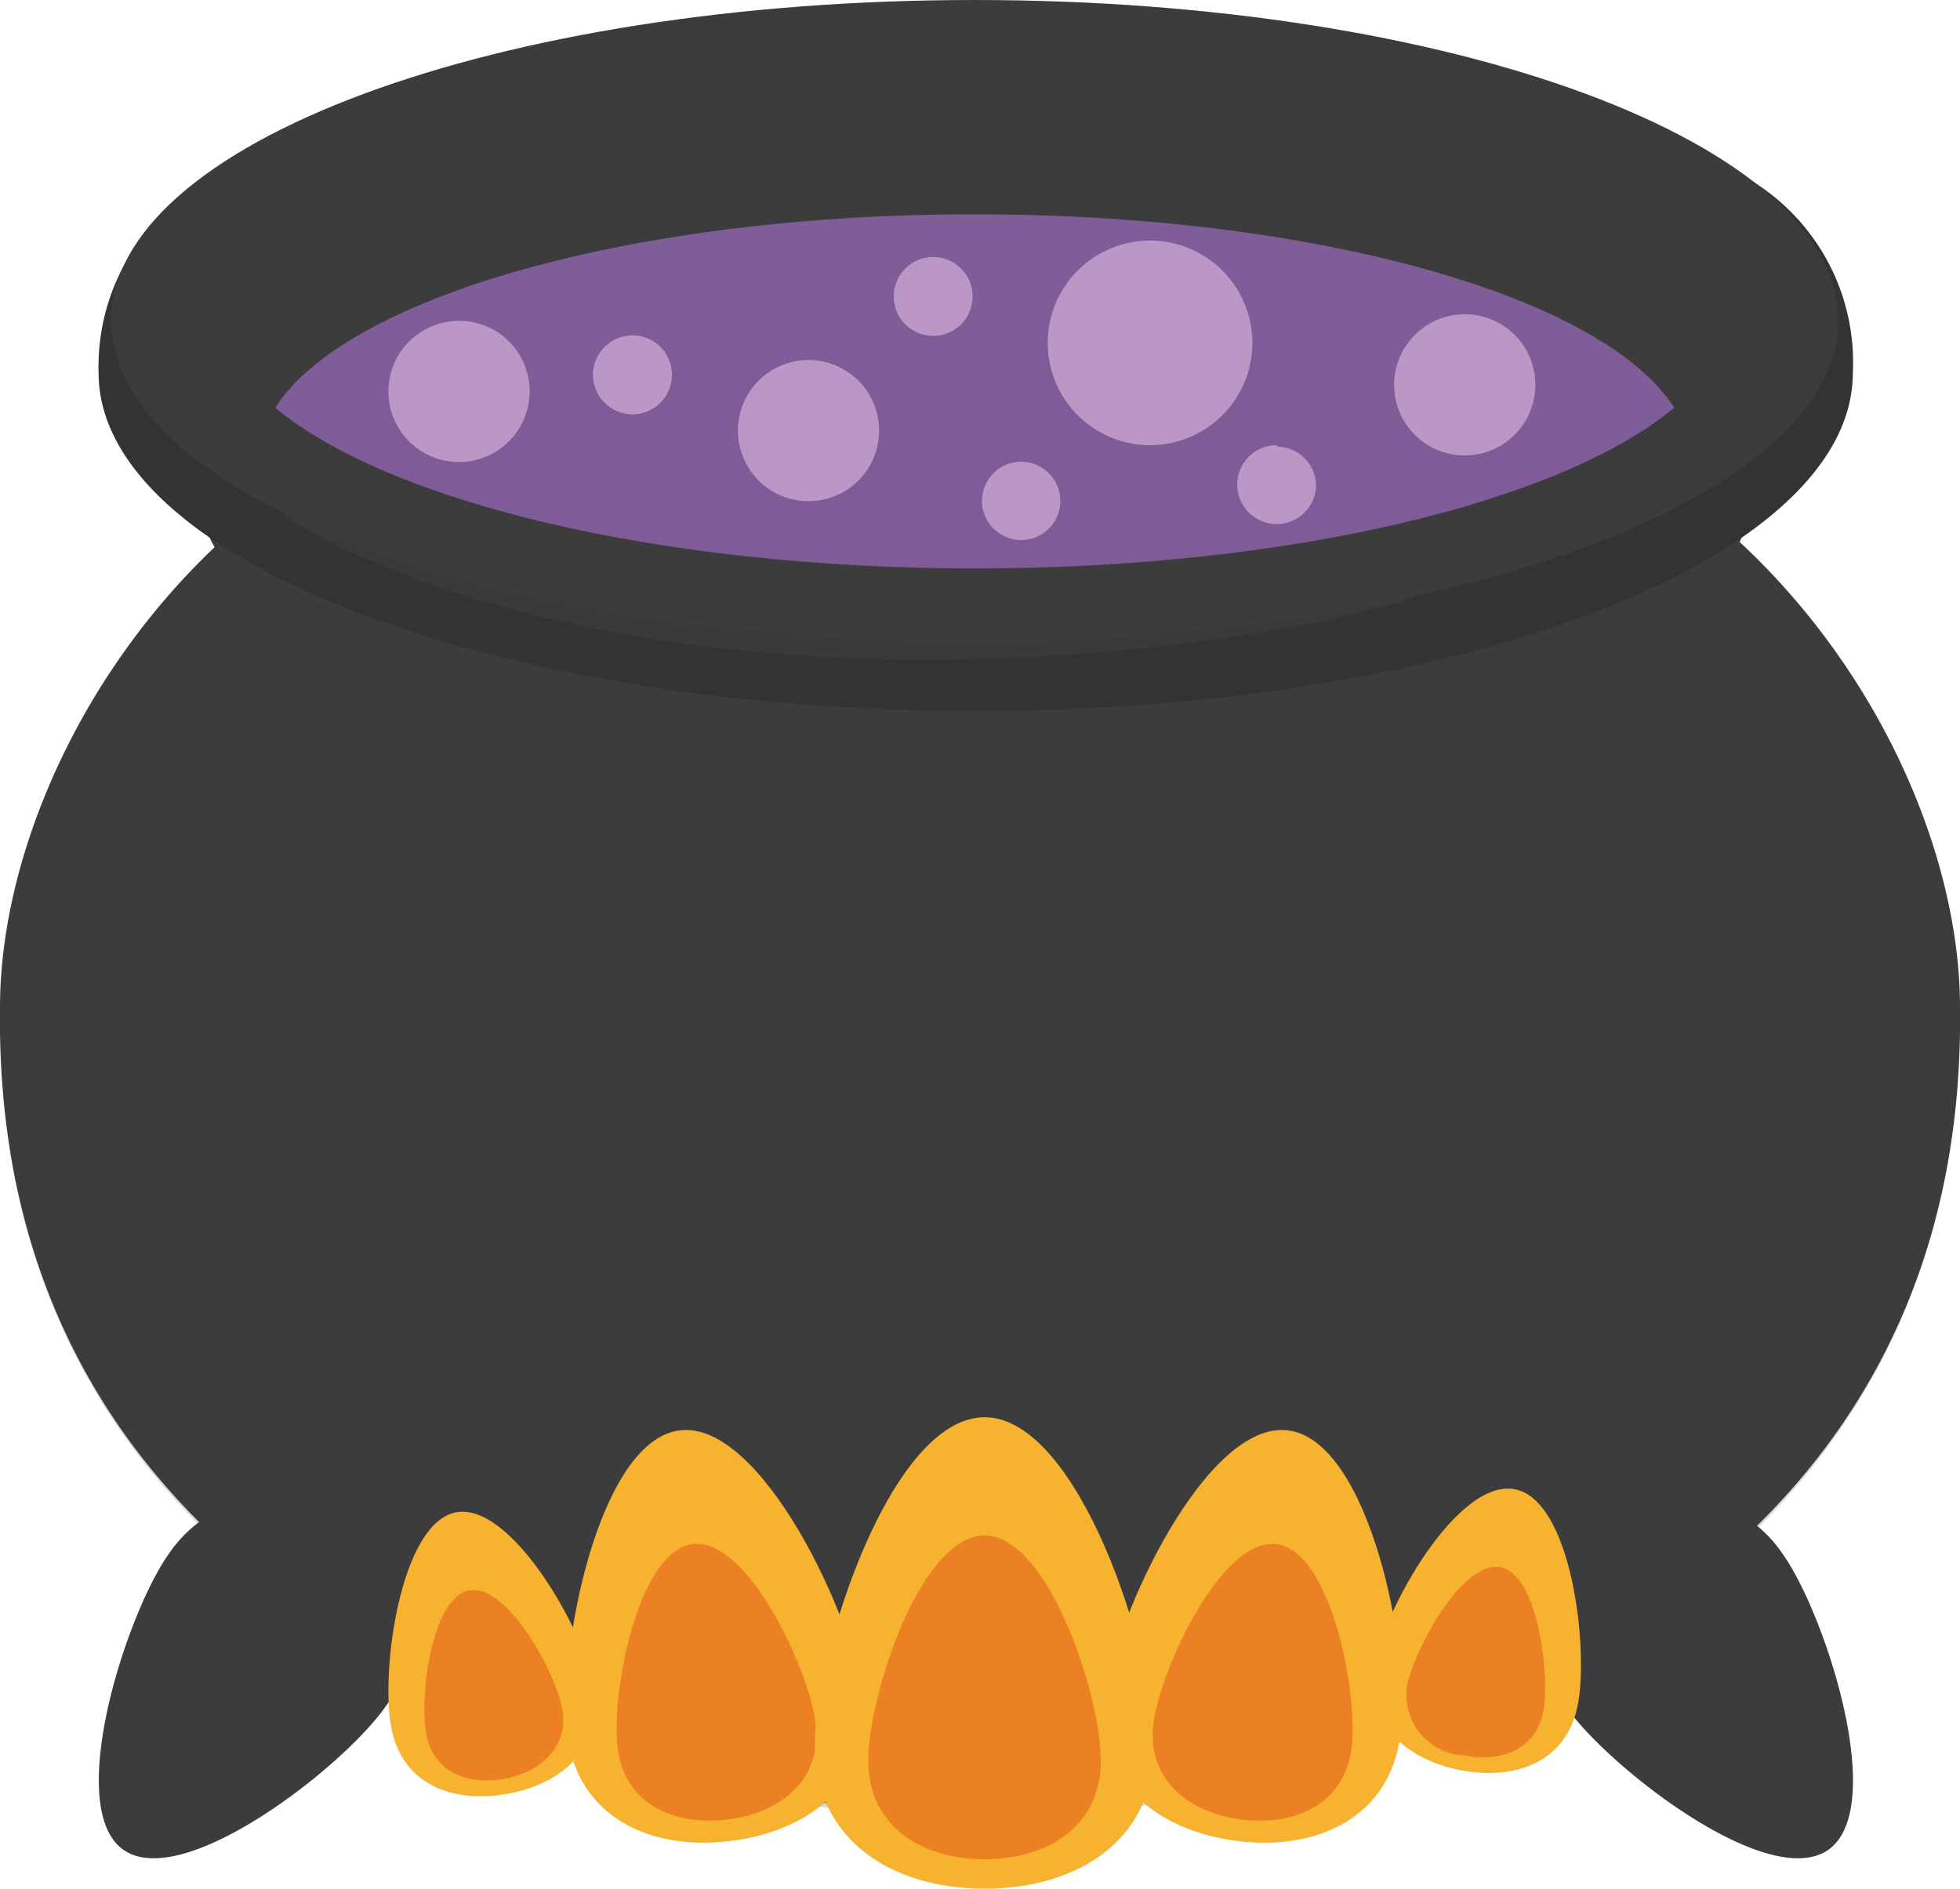 <svg xmlns="http://www.w3.org/2000/svg" viewBox="0 0 68.58 66.12"><defs><style>.cls-1{isolation:isolate;}.cls-2,.cls-3,.cls-4,.cls-5,.cls-9{fill:#3c3c3c;}.cls-3,.cls-8{opacity:0.2;}.cls-3,.cls-4,.cls-8{mix-blend-mode:multiply;}.cls-4{opacity:0.1;}.cls-5{opacity:0.4;}.cls-5,.cls-9{mix-blend-mode:screen;}.cls-6{fill:#333;}.cls-7,.cls-8{fill:#7f5d99;}.cls-9{opacity:0.8;}.cls-10{fill:#f7b22f;}.cls-11{fill:#ec8123;}.cls-12{fill:#bb97c5;}</style></defs><title>资源 13</title><g class="cls-1"><g id="图层_2" data-name="图层 2"><g id="Layer_1" data-name="Layer 1"><path class="cls-2" d="M54.8,59.74c1.47,2.1,7.07,6.47,9.17,5s-.1-8.22-1.57-10.32a4.64,4.64,0,1,0-7.6,5.32Z"/><path class="cls-2" d="M13.48,59.74c-1.47,2.1-7.07,6.47-9.16,5s.09-8.22,1.56-10.32a4.64,4.64,0,1,1,7.6,5.32Z"/><path class="cls-2" d="M68.58,35.26c0-7.7-5.95-18.17-16.55-21.44a37.51,37.51,0,0,0-17.74-.72,37.55,37.55,0,0,0-17.75.72C5.94,17.09,0,27.56,0,35.26-.27,55.68,18.87,61.79,29.6,63.2A46.13,46.13,0,0,0,40.51,63C51.42,61.2,68.83,54.74,68.58,35.26Z"/><path class="cls-3" d="M40.75,58.23a49.31,49.31,0,0,1-11.34.23C20.29,57.29,5.31,53,.33,40.17,2.9,56.79,19.78,62.06,29.6,63.36a46.73,46.73,0,0,0,10.91-.23c10-1.63,25.29-7.17,27.74-23C63.55,52.25,49.93,56.79,40.75,58.23Z"/><path class="cls-4" d="M59.48,18.07s2.1,1.31,2.1,2.45-3.5,10-27.52,10-28.14-8.67-26.39-11S59.48,18.07,59.48,18.07Z"/><path class="cls-2" d="M61.38,16.94c0,5.78-12.2,10.47-27.24,10.47S6.9,22.72,6.9,16.94a6.61,6.61,0,0,1,1.53-4.4c3.9-3.95,14.07-6.07,25.71-6.07,9.18,0,18.44,1.5,23.38,4.18A6.62,6.62,0,0,1,61.38,16.94Z"/><path class="cls-5" d="M15.62,29.33c4.87,1.48,14.16,2.9,26.14,2.18C52.21,30.88,42.85,42,28.42,41.58,11.72,41.13,7.28,26.79,15.62,29.33Z"/><path class="cls-6" d="M64.83,13.05c0,6.53-13.74,11.83-30.69,11.83S3.45,19.58,3.45,13.05a7.5,7.5,0,0,1,1.72-5c4.4-4.46,15.85-6.86,29-6.86,10.35,0,20.78,1.7,26.34,4.72A7.46,7.46,0,0,1,64.83,13.05Z"/><path class="cls-2" d="M64.32,11.22c0,6.19-13.53,11.21-30.22,11.21s-30.21-5-30.21-11.21S17.41,0,34.1,0,64.32,5,64.32,11.22Z"/><path class="cls-3" d="M60.56,10.83c0,5-11.85,9.06-26.46,9.06S7.65,15.83,7.65,10.83,19.5,1.77,34.1,1.77,60.56,5.82,60.56,10.83Z"/><path class="cls-7" d="M34.1,19.89c11.06,0,20.53-2.33,24.48-5.62C56.13,10.4,46.1,7.5,34.1,7.5s-22,2.9-24.47,6.77C13.58,17.56,23.05,19.89,34.1,19.89Z"/><path class="cls-8" d="M12.21,15.91c4.76,2.4,12.79,4,21.89,4s17.14-1.58,21.9-4c-4.28-2.64-12.48-4.42-21.9-4.42S16.49,13.27,12.21,15.91Z"/><path class="cls-9" d="M28.36,21.3a111.66,111.66,0,0,0,20.69-.48c1.63-.26-.12.36-2.89.95A72.4,72.4,0,0,1,29,23c-12.28-.64-18.28-4.45-19.19-5-.23-.15,3.83,1.38,6.41,1.87A101,101,0,0,0,28.36,21.3Z"/><path class="cls-9" d="M41.83,3a124.16,124.16,0,0,0-13.92-.77c-.76,0-2.75,0-1.22-.17A69.27,69.27,0,0,1,41.35,1.8c10.58.94,15,3.78,15.73,4.34.21.14-2.54-.92-4.77-1.41C48.4,3.88,45,3.38,41.83,3Z"/><path class="cls-10" d="M19.85,60.71c.36,2.85,2.86,4.08,5.72,3.72s5-2.15,4.64-5-3.57-9.73-6.43-9.37S19.5,57.85,19.85,60.71Z"/><path class="cls-11" d="M21.61,61.18c.24,1.92,1.91,2.73,3.83,2.5s3.34-1.44,3.1-3.36-2.38-6.51-4.3-6.28S21.37,59.27,21.61,61.18Z"/><path class="cls-10" d="M40.39,61.1c0,3.28-2.66,5-5.94,5s-5.94-1.74-5.94-5,2.66-11.5,5.94-11.5S40.39,57.82,40.39,61.1Z"/><path class="cls-11" d="M38.52,61.62c0,2.26-1.82,3.45-4.07,3.45s-4.07-1.19-4.07-3.45,1.82-7.88,4.07-7.88S38.52,59.38,38.52,61.62Z"/><path class="cls-10" d="M13.69,60.46c.38,2,2.16,2.68,4.12,2.31s3.33-1.72,3-3.68-2.91-6.54-4.86-6.16S13.31,58.51,13.69,60.46Z"/><path class="cls-11" d="M14.92,60.71c.25,1.31,1.45,1.79,2.75,1.54s2.24-1.15,2-2.46-1.95-4.38-3.26-4.13S14.66,59.4,14.92,60.71Z"/><path class="cls-10" d="M49,60.71c-.35,2.85-2.86,4.08-5.71,3.72s-5-2.15-4.64-5,3.56-9.73,6.42-9.37S49.4,57.85,49,60.71Z"/><path class="cls-11" d="M47.29,61.18c-.24,1.92-1.92,2.73-3.83,2.5s-3.34-1.44-3.1-3.36,2.38-6.51,4.3-6.28S47.53,59.27,47.29,61.18Z"/><path class="cls-10" d="M55.21,59.65c-.38,2-2.16,2.68-4.12,2.3s-3.34-1.71-3-3.67S51,51.74,53,52.12,55.59,57.7,55.21,59.65Z"/><path class="cls-11" d="M54,59.9c-.26,1.31-1.45,1.79-2.76,1.54a2.12,2.12,0,0,1-2-2.46c.26-1.31,1.95-4.38,3.26-4.13S54.24,58.59,54,59.9Z"/><path class="cls-12" d="M32.77,9a1.38,1.38,0,1,0,0,2.75,1.38,1.38,0,0,0,0-2.75"/><path class="cls-12" d="M44.68,15.58A1.38,1.38,0,1,0,46.05,17a1.38,1.38,0,0,0-1.37-1.37"/><path class="cls-12" d="M35.72,16.16a1.37,1.37,0,1,0,1.38,1.37,1.37,1.37,0,0,0-1.38-1.37"/><path class="cls-12" d="M22.13,11.74a1.38,1.38,0,1,0,1.38,1.37,1.37,1.37,0,0,0-1.38-1.37"/><path class="cls-12" d="M40.24,8.42A3.58,3.58,0,1,0,43.82,12a3.58,3.58,0,0,0-3.58-3.58"/><path class="cls-12" d="M28.29,12.6a2.47,2.47,0,1,0,2.47,2.47,2.47,2.47,0,0,0-2.47-2.47"/><path class="cls-12" d="M51.25,11a2.47,2.47,0,1,0,2.47,2.46A2.46,2.46,0,0,0,51.25,11"/><path class="cls-12" d="M16.06,11.23a2.47,2.47,0,1,0,2.47,2.46,2.46,2.46,0,0,0-2.47-2.46"/></g></g></g></svg>
